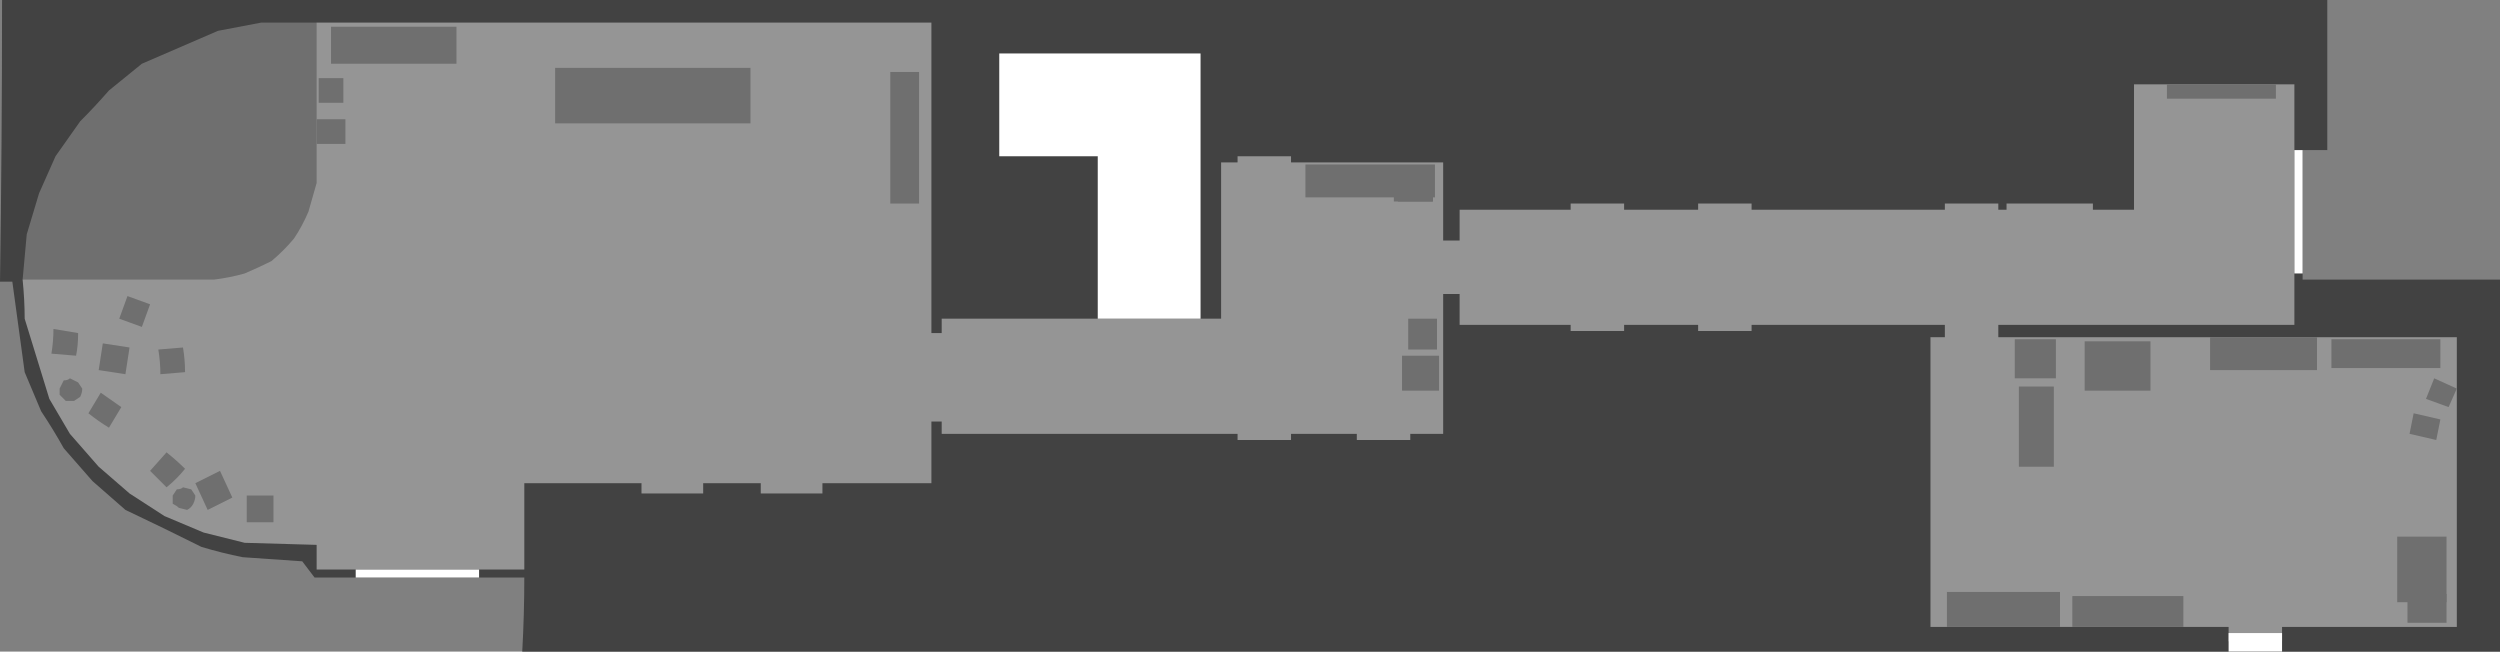 <?xml version="1.0" encoding="UTF-8" standalone="no"?>
<svg xmlns:ffdec="https://www.free-decompiler.com/flash" xmlns:xlink="http://www.w3.org/1999/xlink" ffdec:objectType="shape" height="158.45px" width="607.95px" xmlns="http://www.w3.org/2000/svg">
  <rect width="100%" height="100%" fill="#808080" stroke="none"/>
  <g transform="matrix(1.0, 0.0, 0.0, 1.0, 211.45, 92.95)">
    <path d="M348.5 -24.95 L396.5 -24.95 396.5 65.5 -84.45 65.5 Q-83.95 56.5 -83.95 47.5 L-134.95 47.5 -137.95 43.55 -152.45 42.55 Q-157.45 41.55 -162.45 40.05 -171.45 35.55 -180.95 31.05 L-188.95 24.05 -195.95 16.05 Q-198.45 11.55 -201.45 7.05 L-205.45 -2.45 -208.45 -24.45 -211.45 -24.45 Q-210.95 -58.45 -210.95 -92.95 L354.5 -92.95 354.5 -56.45 348.5 -56.45 348.5 -24.95" fill="#424242" fill-rule="evenodd" stroke="none"/>
    <path d="M278.5 31.05 L258.0 31.05 258.0 8.55 278.5 8.55 278.5 31.05" fill="#424242" fill-rule="evenodd" stroke="none"/>
    <path d="M259.0 30.55 L259.0 28.55 277.0 28.55 277.0 30.55 259.0 30.55" fill="#959595" fill-rule="evenodd" stroke="none"/>
    <path d="M259.0 27.05 L259.0 25.05 277.0 25.05 277.0 27.05 259.0 27.05" fill="#959595" fill-rule="evenodd" stroke="none"/>
    <path d="M259.0 24.05 L259.0 22.05 277.0 22.05 277.0 24.05 259.0 24.05" fill="#959595" fill-rule="evenodd" stroke="none"/>
    <path d="M259.0 21.05 L259.0 19.05 277.0 19.05 277.0 21.05 259.0 21.05" fill="#959595" fill-rule="evenodd" stroke="none"/>
    <path d="M259.0 18.05 L259.0 16.05 277.0 16.05 277.0 18.05 259.0 18.05" fill="#959595" fill-rule="evenodd" stroke="none"/>
    <path d="M259.0 15.05 L259.0 13.05 277.0 13.05 277.0 15.05 259.0 15.05" fill="#959595" fill-rule="evenodd" stroke="none"/>
    <path d="M259.0 11.55 L259.0 9.55 277.0 9.55 277.0 11.55 259.0 11.55" fill="#959595" fill-rule="evenodd" stroke="none"/>
    <path d="M346.5 -72.45 L346.5 -13.95 274.5 -13.95 274.5 -10.95 386.0 -10.95 386.0 59.5 343.5 59.5 343.5 63.0 330.5 63.0 330.5 59.5 258.0 59.5 258.0 -10.95 261.5 -10.95 261.5 -13.95 214.5 -13.95 214.5 -12.45 201.5 -12.45 201.5 -13.95 183.5 -13.95 183.5 -12.45 170.5 -12.45 170.5 -13.95 143.5 -13.95 143.5 -21.45 139.5 -21.45 139.5 12.55 131.5 12.55 131.5 14.05 118.5 14.05 118.5 12.55 102.5 12.55 102.5 14.05 89.5 14.05 89.5 12.55 17.55 12.55 17.55 9.55 15.05 9.55 15.05 24.55 -11.45 24.55 -11.45 27.05 -26.45 27.05 -26.45 24.55 -40.45 24.55 -40.45 27.05 -55.45 27.05 -55.45 24.55 -83.95 24.55 -83.95 45.55 -134.45 45.55 -134.45 39.55 -151.95 39.05 -161.95 36.55 -171.45 32.55 -179.95 27.05 -187.45 20.55 -194.45 12.55 -199.45 4.05 -205.45 -15.45 Q-205.45 -19.95 -205.95 -24.95 -169.95 -55.95 -134.45 -87.45 L15.05 -87.45 15.05 -11.95 17.55 -11.95 17.55 -15.45 85.5 -15.45 85.5 -53.45 89.5 -53.45 89.5 -54.95 102.5 -54.95 102.5 -53.45 139.5 -53.45 139.5 -34.45 143.5 -34.45 143.5 -41.95 170.5 -41.95 170.5 -43.45 183.5 -43.45 183.5 -41.95 201.5 -41.95 201.5 -43.45 214.5 -43.45 214.5 -41.95 261.5 -41.95 261.5 -43.45 274.5 -43.45 274.5 -41.95 276.5 -41.95 276.5 -43.45 297.5 -43.45 297.5 -41.95 307.5 -41.95 307.5 -72.45 346.5 -72.45" fill="#959595" fill-rule="evenodd" stroke="none"/>
    <path d="M311.5 2.05 L295.5 2.05 295.5 -9.95 311.5 -9.95 311.5 2.05" fill="#6f6f6f" fill-rule="evenodd" stroke="none"/>
    <path d="M288.5 -10.45 L288.5 -0.95 278.5 -0.95 278.5 -10.45 288.5 -10.45" fill="#6f6f6f" fill-rule="evenodd" stroke="none"/>
    <path d="M288.0 20.55 L279.5 20.55 279.5 1.05 288.0 1.05 288.0 20.55" fill="#6f6f6f" fill-rule="evenodd" stroke="none"/>
    <path d="M289.5 59.5 L262.0 59.5 262.0 51.0 289.5 51.0 289.5 59.5" fill="#6f6f6f" fill-rule="evenodd" stroke="none"/>
    <path d="M319.5 59.5 L292.5 59.5 292.5 52.0 319.5 52.0 319.5 59.5" fill="#6f6f6f" fill-rule="evenodd" stroke="none"/>
    <path d="M383.5 53.5 L371.5 53.5 371.5 37.55 383.5 37.55 383.5 53.5" fill="#6f6f6f" fill-rule="evenodd" stroke="none"/>
    <path d="M383.5 58.5 L374.0 58.5 374.0 51.5 383.5 51.5 383.5 58.5" fill="#6f6f6f" fill-rule="evenodd" stroke="none"/>
    <path d="M381.0 14.05 L374.5 12.55 375.5 7.55 382.0 9.05 381.0 14.05" fill="#6f6f6f" fill-rule="evenodd" stroke="none"/>
    <path d="M384.0 6.05 L378.5 4.05 380.5 -0.95 386.0 1.55 384.0 6.05" fill="#6f6f6f" fill-rule="evenodd" stroke="none"/>
    <path d="M352.0 -10.95 L352.0 -2.95 326.0 -2.95 326.0 -10.95 352.0 -10.95" fill="#6f6f6f" fill-rule="evenodd" stroke="none"/>
    <path d="M382.0 -10.45 L382.0 -3.45 355.5 -3.45 355.5 -10.45 382.0 -10.45" fill="#6f6f6f" fill-rule="evenodd" stroke="none"/>
    <path d="M342.0 -68.95 L315.5 -68.95 315.5 -72.45 342.0 -72.45 342.0 -68.95" fill="#6f6f6f" fill-rule="evenodd" stroke="none"/>
    <path d="M138.5 -6.45 L138.5 2.05 129.5 2.05 129.5 -6.45 138.5 -6.45" fill="#6f6f6f" fill-rule="evenodd" stroke="none"/>
    <path d="M138.0 -7.95 L131.0 -7.95 131.0 -15.45 138.0 -15.45 138.0 -7.95" fill="#6f6f6f" fill-rule="evenodd" stroke="none"/>
    <path d="M137.5 -44.95 L106.0 -44.95 106.0 -52.95 137.5 -52.95 137.5 -44.95" fill="#6f6f6f" fill-rule="evenodd" stroke="none"/>
    <path d="M137.0 -43.95 L128.5 -43.95 128.5 -51.45 137.0 -51.45 137.0 -43.95" fill="#6f6f6f" fill-rule="evenodd" stroke="none"/>
    <path d="M127.5 -50.45 L137.0 -50.45 137.0 -43.95 127.5 -43.95 127.5 -50.45" fill="#6f6f6f" fill-rule="evenodd" stroke="none"/>
    <path d="M12.05 -43.45 L5.05 -43.45 5.05 -75.45 12.05 -75.45 12.05 -43.45" fill="#6f6f6f" fill-rule="evenodd" stroke="none"/>
    <path d="M-28.95 -62.95 L-76.45 -62.95 -76.45 -76.45 -28.95 -76.45 -28.95 -62.95" fill="#6f6f6f" fill-rule="evenodd" stroke="none"/>
    <path d="M-100.45 -77.45 L-130.95 -77.45 -130.95 -86.45 -100.45 -86.45 -100.45 -77.45" fill="#6f6f6f" fill-rule="evenodd" stroke="none"/>
    <path d="M-133.95 -67.95 L-133.95 -73.95 -127.95 -73.95 -127.95 -67.95 -133.95 -67.95" fill="#6f6f6f" fill-rule="evenodd" stroke="none"/>
    <path d="M-134.45 -57.95 L-134.45 -63.95 -127.45 -63.95 -127.45 -57.95 -134.45 -57.95" fill="#6f6f6f" fill-rule="evenodd" stroke="none"/>
    <path d="M-144.95 34.05 L-151.45 34.05 -151.45 27.55 -144.95 27.55 -144.95 34.05" fill="#6f6f6f" fill-rule="evenodd" stroke="none"/>
    <path d="M-160.95 31.05 L-163.95 24.55 -157.95 21.55 -154.95 28.05 -160.95 31.05" fill="#6f6f6f" fill-rule="evenodd" stroke="none"/>
    <path d="M-166.95 -8.45 Q-166.45 -5.45 -166.45 -2.45 L-172.45 -1.95 Q-172.45 -4.95 -172.95 -7.95 L-166.95 -8.45" fill="#6f6f6f" fill-rule="evenodd" stroke="none"/>
    <path d="M-166.45 21.05 Q-168.45 23.55 -170.95 25.55 L-174.95 21.55 -170.95 17.05 Q-168.45 19.05 -166.45 21.05" fill="#6f6f6f" fill-rule="evenodd" stroke="none"/>
    <path d="M-184.95 11.05 Q-187.45 9.55 -189.95 7.55 L-186.95 2.55 -181.95 6.05 -184.95 11.05" fill="#6f6f6f" fill-rule="evenodd" stroke="none"/>
    <path d="M-176.95 -13.45 L-182.45 -15.45 -180.45 -20.95 -174.95 -18.95 -176.95 -13.45" fill="#6f6f6f" fill-rule="evenodd" stroke="none"/>
    <path d="M-192.95 -6.45 L-198.95 -6.95 Q-198.45 -9.95 -198.45 -12.95 L-192.45 -11.95 Q-192.45 -8.95 -192.95 -6.45" fill="#6f6f6f" fill-rule="evenodd" stroke="none"/>
    <path d="M-179.95 -8.45 L-180.95 -1.95 -187.45 -2.95 -186.45 -9.45 -179.95 -8.45" fill="#6f6f6f" fill-rule="evenodd" stroke="none"/>
    <path d="M-193.45 4.55 L-195.45 4.55 -196.95 3.05 -196.95 1.55 -195.95 -0.45 Q-194.95 -0.45 -194.45 -0.95 L-192.45 0.05 -191.45 1.55 Q-191.45 2.55 -191.95 3.55 L-193.45 4.55" fill="#6f6f6f" fill-rule="evenodd" stroke="none"/>
    <path d="M-165.95 31.05 L-167.95 30.55 Q-168.45 30.05 -169.45 29.55 L-169.45 27.55 -168.45 26.05 Q-167.45 26.05 -166.95 25.55 L-164.95 26.05 -163.95 27.55 Q-163.95 28.55 -164.45 29.55 -164.95 30.55 -165.95 31.05" fill="#6f6f6f" fill-rule="evenodd" stroke="none"/>
    <path d="M-205.95 -24.95 L-204.95 -35.95 -201.95 -45.95 -197.95 -54.95 -191.95 -63.45 Q-188.45 -66.95 -184.95 -70.95 L-176.95 -77.45 -158.45 -85.45 -147.95 -87.45 -134.45 -87.45 -134.45 -48.45 -136.45 -41.45 Q-137.95 -37.95 -139.95 -34.95 -142.45 -31.95 -145.45 -29.45 -148.45 -27.95 -151.95 -26.45 -155.45 -25.45 -159.45 -24.95 L-205.95 -24.95" fill="#6f6f6f" fill-rule="evenodd" stroke="none"/>
    <path d="M-124.95 45.55 L-94.95 45.55 -94.95 47.5 -124.95 47.5 -124.95 45.55" fill="#ffffff" fill-rule="evenodd" stroke="none"/>
    <path d="M348.5 -56.45 L348.5 -26.45 346.5 -26.45 346.5 -56.45 348.5 -56.45" fill="#ffffff" fill-rule="evenodd" stroke="none"/>
    <path d="M343.5 65.5 L330.5 65.5 330.5 61.0 343.5 61.0 343.5 65.5" fill="#ffffff" fill-rule="evenodd" stroke="none"/>
    <path d="M80.5 -79.95 L80.5 -15.45 55.5 -15.45 55.5 -54.95 31.55 -54.95 31.55 -79.95 80.5 -79.95" fill="#ffffff" fill-rule="evenodd" stroke="none"/>
  </g>
</svg>
